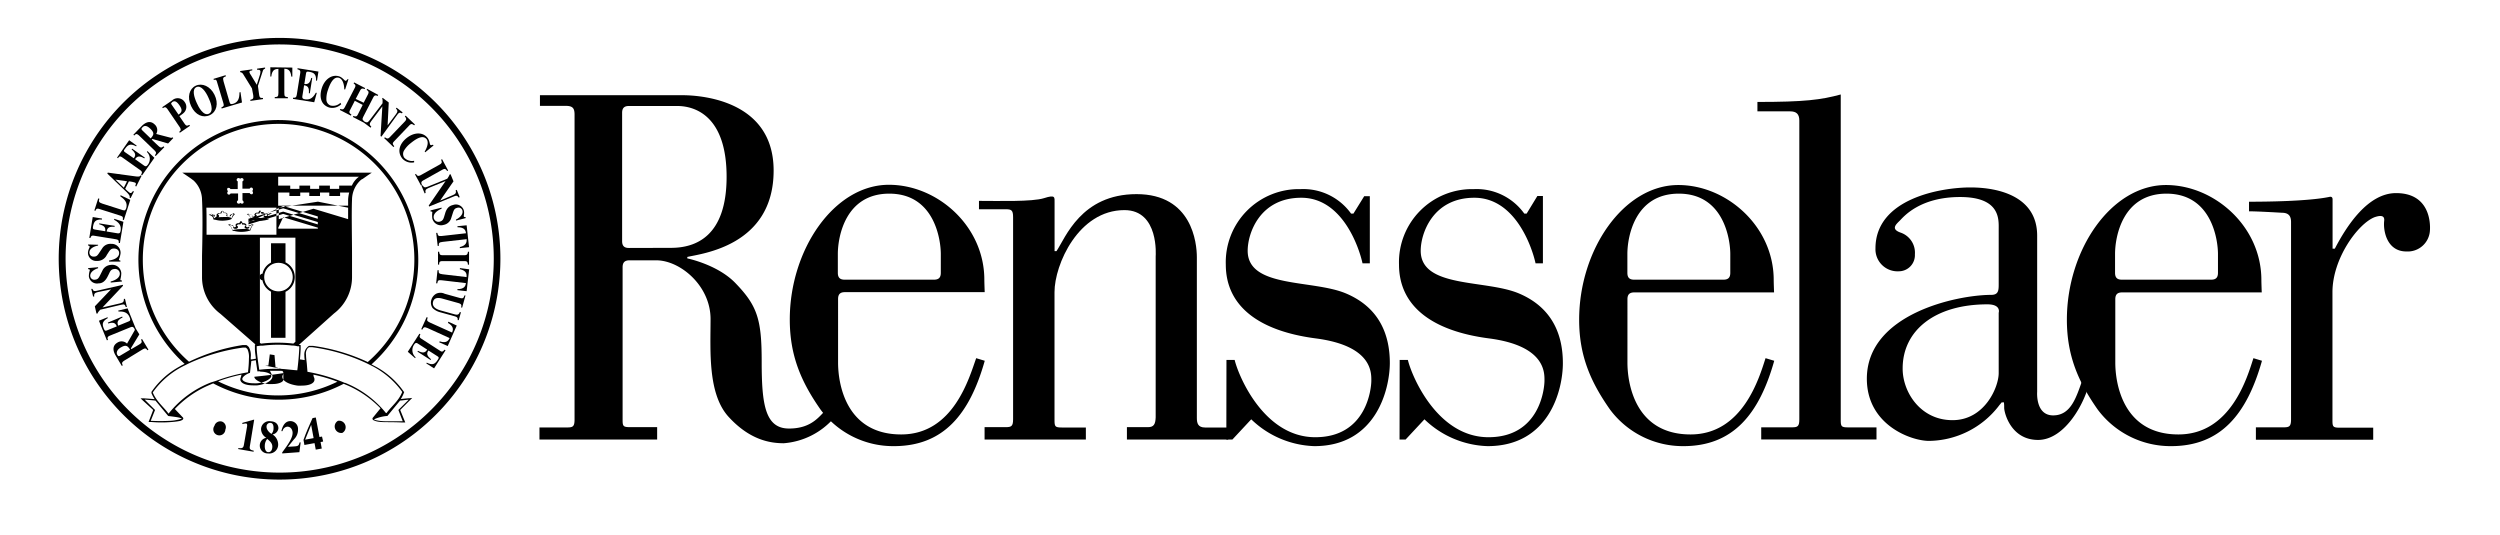 <svg id="Layer_1" data-name="Layer 1" xmlns="http://www.w3.org/2000/svg" viewBox="0 0 414.67 88.67">
  <defs>
    <style>
      .cls-1 {
        stroke: #000;
        stroke-width: 0.25px;
      }
    </style>
  </defs>
  <title>RPI-Web-Logo-Black</title>
  <path d="M190.42,70.85h-3.5v2.06h16.8v-2h-3.83c-1.17,0-1.37-.7-1.37-1.56V42.66c0-2.34-.78-10.46-10-10.46s-11.8,7.26-13.28,9.45h-.32l0-8c0-.94.17-1.4-1.76-.78s-7.66.45-10.78.45v1.39h4.43c.94,0,1.23.13,1.23,1.31V69.54c0,1.17-.29,1.31-1.23,1.31h-3.5v2.06h16.8v-2h-3.95c-1.17,0-1.25-.15-1.25-1.25V48.45c0-4.54,3.95-13.6,11.6-13.6,5.79,0,5.18,7.66,5.18,7.66l0,26.72C191.65,70.4,191.35,70.85,190.42,70.85Z"/>
  <path d="M95.3,19c0-1-.27-1.44-1.44-1.44h-4.3V15.79H113c1.33,0,15.32-.08,15.32,12.5S116.2,42.08,114,42.62v.24s4.92,1,7.89,4c3.75,3.85,4.45,6.1,4.45,13.13s.55,11.09,4.53,11.09,5.16-2.27,6.41-3.36l1.09,1.56A12.3,12.3,0,0,1,130,73.52c-2.27,0-5.63-.54-9.14-4.37s-3-11.08-3-16.23c0-5.55-5.06-9.74-9-9.74H104.4c-.7,0-1.13.28-1.13,1.14V69.6c0,1.09.08,1.25,1.25,1.25H109V72.9H89.48v-2h4.59c.94,0,1.23-.14,1.23-1.31Zm16,22.11c4.06,0,9.22-1.86,9.22-11.79s-5.07-11.74-8.2-11.74h-8c-.7,0-1.13.27-1.13,1.13V40c0,.86.43,1.13,1.13,1.13Z"/>
  <path d="M305.32,69.64c0,1.1.08,1.25,1.25,1.25h4.68v2H292.13V70.88h5.09c.94,0,1.23-.14,1.23-1.31V20c0-1.1-.51-1.53-1.52-1.53H291.5V16.91c7.83,0,10.54-.35,13.82-1.24Z"/>
  <path d="M395.46,36.63c-.19,1.64.44,5.08,3.68,5.08a3.69,3.69,0,0,0,3.91-3.51c.08-1.17,0-6.17-5.62-6.17-4.69,0-8.21,5.47-10.16,9.22h-.37V33.08c0-.22-.07-.55-.58-.41-3.52.72-10.48.79-13.28.79v1.59c1.52,0,5.45.24,5.45.24,1,0,1.52.43,1.52,1.52V69.57c0,1.17-.3,1.31-1.24,1.31h-4.59v2.06h19.46v-2h-5.51c-1.17,0-1.25-.15-1.25-1.25V48.47c0-5.63,4.26-11.39,7-12.45C394.75,35.73,395.57,35.65,395.46,36.63Z"/>
  <path d="M332,66.75c-.09.14-.28.33-.48.6a14.82,14.82,0,0,1-11.56,5.78c-3,0-10.31-2.66-10.31-10.31,0-10.78,15-13.91,20.62-13.91,1.25,0,1.25-.78,1.25-1.87V38c0-1.57.31-5.32-6.4-5.32s-9.38,3.29-10,3.91-1.56,1.41.15,2a3.52,3.52,0,0,1,2.35,3.6A2.68,2.68,0,0,1,314.93,45a3.66,3.66,0,0,1-3.85-3.8c0-8.28,10.88-10.11,15.73-10.11s11.09,1.56,11.09,8V65s-.31,3.9,2.65,3.9,3.83-3,4.85-5.86h1.25c-.67,3.56-4.07,9.93-8.6,9.93s-5.62-4.54-5.62-5.32c0-.26,0-.65-.05-.92Zm-8.13,2.94c5.31,0,7.65-5.46,7.65-7.81v-10s.47-1.4-1.87-1.4c-8.75,0-14.06,4.37-14.06,10.62C315.56,65,318.53,69.69,323.84,69.69Z"/>
  <path d="M203.43,59.7h1.36c.63,2.65,4.85,12.82,13.37,12.82s9.3-8.06,9.3-9.39.15-5.78-9.22-7-14.92-5.31-14.92-12.26a12.13,12.13,0,0,1,12.42-12.5,9.75,9.75,0,0,1,8.36,4.06h.39l1.79-2.89h.93V43.68H226c-.54-2.5-3.28-10.88-10.16-10.88s-8.89,5.9-8.89,8.79c0,6.25,10.77,4.74,16.32,7.09s7.26,6.87,7.26,11.56C230.5,64.62,228.24,74,218,74a15.78,15.78,0,0,1-10.46-4.45l-3.13,3.36h-1Z"/>
  <path d="M163.34,59.84C160.84,68.69,156.52,74,148.26,74a15,15,0,0,1-12.16-6.07C132.89,63.34,131,59,131,53c0-11.62,7.37-22.35,16.44-22.35,8.05,0,15.83,6.84,15.83,15.75,0,.46.06,2.06.06,2.06l-23.19,0c-.7,0-1.13.27-1.13,1.13V60.16c0,3.28,1.17,11.9,10.47,11.9,8.7,0,11.29-9.46,12.44-12.65Zm-7.29-17.72c0-2.27-1-10-8.55-10-7.26,0-8.53,7.12-8.53,10v3.14c0,.86.43,1.13,1.14,1.13h14.8c.71,0,1.14-.27,1.14-1.13Z"/>
  <path d="M232.16,59.7h1.36c.63,2.65,4.86,12.82,13.37,12.82s9.29-8.06,9.29-9.39.16-5.78-9.21-7-14.92-5.31-14.92-12.26a12.13,12.13,0,0,1,12.42-12.5,9.73,9.73,0,0,1,8.36,4.06h.39L255,32.51h.92V43.68H254.7c-.54-2.5-3.28-10.88-10.15-10.88s-8.9,5.9-8.9,8.79c0,6.25,10.77,4.74,16.31,7.09s7.27,6.87,7.27,11.56C259.23,64.62,257,74,246.74,74a15.76,15.76,0,0,1-10.47-4.45l-3.13,3.36h-1Z"/>
  <path d="M294.29,59.84C291.8,68.69,287.47,74,279.22,74a15.08,15.08,0,0,1-12.17-6.07c-3.21-4.57-5.12-8.91-5.12-14.89,0-11.62,7.37-22.35,16.45-22.35,8,0,15.82,6.84,15.82,15.75,0,.46.06,2.06.06,2.06l-23.18,0c-.71,0-1.14.27-1.14,1.13V60.16c0,3.28,1.17,11.9,10.47,11.9,8.71,0,11.42-9.51,12.44-12.65ZM287,42.12c0-2.27-1-10-8.54-10-7.27,0-8.53,7.12-8.53,10v3.14c0,.86.42,1.13,1.13,1.13h14.8c.71,0,1.14-.27,1.14-1.13Z"/>
  <path d="M375.19,59.84C372.69,68.69,368.36,74,360.11,74a15.08,15.08,0,0,1-12.17-6.07c-3.2-4.57-5.11-8.91-5.11-14.89,0-11.62,7.37-22.35,16.44-22.35,8,0,15.82,6.84,15.82,15.75,0,.46.06,2.06.06,2.06L352,48.5c-.71,0-1.14.27-1.14,1.13V60.16c0,3.28,1.18,11.9,10.47,11.9,8.71,0,11.43-9.51,12.44-12.65Zm-7.3-17.72c0-2.27-1-10-8.54-10-7.27,0-8.53,7.12-8.53,10v3.14c0,.86.43,1.13,1.13,1.13h14.81c.7,0,1.13-.27,1.13-1.13Z"/>
  <g>
    <path d="M46.18,11.42l0,4c0,.64-.16.65-.61.69v.19l2.18,0v-.19c-.45-.05-.6-.06-.59-.71l0-4c.42,0,1.05.09,1.16,1.31h.17V11.21l-3.65-.05,0,1.53H45C45.12,11.47,45.75,11.45,46.18,11.42Z"/>
    <path d="M24.46,58.1l.16-.1-1.06-1.77-.16.1c.15.38.2.5-.32.82l-1.29.76-.08-.14,1.4-2.31-.61-1h0l-1.34-3.31-1.56.37.07.16c1.21-.08,1.62.42,1.85,1,.15.38.11.52-.2.64l-1.71.7c-.23-.56-.13-.94.72-1.36l-.06-.15-2.38,1,.06.15c.91-.27,1.21-.06,1.42.48l-1.64.67c-.3.12-.37,0-.5-.28-.31-.76-.29-1.23.66-1.77l-.06-.14-1.42.58,1.32,3.25.18-.07c-.09-.27-.17-.51.3-.7l3.41-1.39c.42-.17.53,0,.69.26h0a.26.26,0,0,1,0,.29L21.07,57a1.26,1.26,0,0,0-1.61-.16c-1.1.66-.48,1.8-.26,2.16l1,1.69.17-.1c-.16-.31-.24-.48.32-.82L23.58,58C24.11,57.68,24.2,57.77,24.46,58.1ZM19.92,59c-.22.1-.3.13-.47-.16s-.1-.8.56-1.19c.85-.51,1.16-.32,1.57.36Z"/>
    <path d="M16.63,51.37l3.52-.83c.48-.12.58,0,.71.38l.19,0-.32-1.35-.18,0c0,.46-.07.61-.6.74L17,51h0l3.39-3.59,0-.17-4.36,1c-.36.08-.54.09-.71-.33l-.18,0,.3,1.27.19,0c-.08-.49.15-.62.6-.73L18.41,48h0l-2.68,2.81L16,52l.19,0C16.2,51.92,16.2,51.82,16.63,51.37Z"/>
    <path d="M16.35,47c.35,0,1-.09,1.53-1.19l.21-.42c.19-.42.35-.73.86-.77a.79.79,0,0,1,.92.68c.07.77-.76,1.2-1.51,1.39l0,.18,1.87-.18,0-.17c-.12,0-.26,0-.27-.16a4.07,4.07,0,0,0,.16-1.06,1.49,1.49,0,0,0-1.72-1.36,1.65,1.65,0,0,0-1.34.8l-.47.94c-.27.54-.43.67-.84.71a.67.67,0,0,1-.78-.58c-.06-.72.78-1.17,1.3-1.32l0-.17-1.65.15,0,.18c.15,0,.26,0,.28.18a3.34,3.34,0,0,0-.16,1A1.35,1.35,0,0,0,16.35,47Z"/>
    <path d="M16.07,43.28a1.72,1.72,0,0,0,1.65-1l.26-.4c.25-.39.44-.67.95-.66.1,0,.85.06.83.79s-.89,1.1-1.67,1.2v.18l1.88,0v-.17c-.12,0-.25-.07-.25-.19A3.82,3.82,0,0,0,20,42a1.48,1.48,0,0,0-1.55-1.55,1.6,1.6,0,0,0-1.42.63l-.58.87c-.33.51-.5.62-.92.61a.66.66,0,0,1-.7-.68c0-.71.91-1.06,1.44-1.15V40.6l-1.65-.05v.19c.14,0,.25.06.25.2s-.26.46-.28,1A1.37,1.37,0,0,0,16.07,43.28Z"/>
    <path d="M15.62,39.1l3.64.59c.46.08.45.27.44.62l.19,0,.58-3.52-1.53-.5,0,.17c1.07.57,1.16,1.21,1.07,1.8-.07.39-.18.49-.51.44l-1.81-.3c.09-.59.37-.86,1.32-.78l0-.16-2.55-.41,0,.15c.92.25,1.06.58,1,1.16l-1.75-.29c-.32-.05-.33-.16-.28-.49.14-.81.39-1.21,1.49-1.17l0-.16L15.38,36l-.57,3.47.19,0C15.07,39.27,15.12,39,15.62,39.1Z"/>
    <path d="M16.47,34.66,20,35.78c.45.14.41.32.36.66l.18.06,1.07-3.35L20,32.38l-.05.17c.73.53,1.23,1.05,1,1.93-.12.38-.22.49-.57.38l-3.42-1.09c-.64-.21-.59-.39-.48-.8l-.19-.06-.64,2,.18.06C15.9,34.74,16,34.5,16.47,34.66Z"/>
    <path d="M21.49,32.79l.17.08.55-1.1-.16-.09c-.11.18-.26.43-.52.3a5.38,5.38,0,0,1-.76-.67l.61-1.23a5,5,0,0,1,1,.2c.23.11.18.22.05.57l.17.08.88-1.76-.17-.09c-.12.27-.39.24-1.24.12l-4.19-.57-.08.16L21,31.86C21.39,32.28,21.58,32.47,21.49,32.79Zm-2.35-3,1.93.28-.53,1.06Z"/>
    <path d="M20.27,26.1l3,2.13c.38.27.29.44.13.75l.16.11,2.05-2.91-1.15-1.12-.1.14a1.59,1.59,0,0,1,.18,2.09c-.23.32-.37.36-.65.17L22.4,26.4c.35-.49.71-.62,1.53-.13l.09-.13-2.1-1.48-.09.13c.72.62.7,1,.36,1.46l-1.45-1c-.26-.19-.22-.3,0-.57.47-.67.88-.92,1.84-.41l.09-.12-1.25-.89-2,2.88.16.11C19.7,26,19.86,25.81,20.27,26.1Z"/>
    <path d="M23.13,22.54l2.43,2.34c.44.43.37.53.13.87l.14.13,1.43-1.48-.14-.13c-.33.24-.44.32-.88-.1l-1.07-1,.11-.12,2.6.75.86-.9-.14-.13a.27.27,0,0,1-.28.08l-2.41-.63a1.25,1.25,0,0,0-.27-1.59c-.92-.89-1.86,0-2.16.31l-1.36,1.41.14.13C22.52,22.21,22.66,22.09,23.13,22.54Zm.5-1.42c.33-.35.74-.3,1.3.23.71.69.61,1,.06,1.61l-1.4-1.35C23.45,21.43,23.39,21.36,23.63,21.12Z"/>
    <path d="M27.84,18.19,29.75,21c.24.35.23.48.21.58s0,.06-.23.29l.1.15,1.68-1.15-.11-.16c-.39.18-.49.24-.84-.27l-.8-1.17c.65-.46.91-.64,1.07-1.09a1.34,1.34,0,0,0-.2-1.26,1.37,1.37,0,0,0-2.1-.25l-1.62,1.11.11.16C27.31,17.75,27.48,17.66,27.84,18.19Zm.7-1.24c.41-.29.75-.17,1.24.54s.44,1.12-.17,1.52l-1.16-1.68C28.36,17.19,28.37,17.07,28.54,17Z"/>
    <path d="M34.82,19.09c1.13-.55,1.46-1.94.76-3.37s-2.06-2-3.12-1.5S31,16.1,31.7,17.6,33.7,19.63,34.82,19.09Zm-2.25-4.64c.77-.37,1.56.74,2,1.74.28.59,1,2.22.09,2.67s-1.75-1.14-2-1.73C32.19,16.12,31.81,14.82,32.57,14.45Z"/>
    <path d="M36,13.61l1.06,3.53c.14.45,0,.52-.34.67l.05.19,3.37-1-.25-1.73-.17.06c0,.9-.17,1.6-1,1.87-.39.12-.54.09-.64-.25l-1-3.45c-.19-.64,0-.7.39-.84l-.05-.19-2,.61.05.19C35.65,13.19,35.9,13.13,36,13.61Z"/>
    <path d="M40.34,12.31l1.45,2.35L42,15.77c.08.63-.06.66-.47.78l0,.19,2.09-.3,0-.19c-.43,0-.56,0-.65-.61l-.19-1.39.82-2.51a.51.51,0,0,1,.37-.35l0-.19-1.33.19,0,.18c.29,0,.52,0,.56.27a2.31,2.31,0,0,1-.14.73l-.47,1.49-1-1.65a1.54,1.54,0,0,1-.21-.4c0-.21,0-.27.46-.33l0-.18-2,.28,0,.19A.67.67,0,0,1,40.34,12.31Z"/>
    <path d="M52.55,15.39l-.17,0c-.56,1.07-1.2,1.17-1.79,1.08-.39-.07-.49-.18-.44-.51l.29-1.82c.6.1.87.37.79,1.33l.16,0,.4-2.54-.16,0c-.23.92-.57,1.07-1.15,1l.28-1.75c.05-.32.17-.33.49-.28.82.13,1.21.39,1.18,1.48l.15,0,.24-1.51-3.47-.56,0,.19c.28.07.53.13.45.62l-.58,3.64c-.08.47-.27.46-.62.45l0,.19,3.52.56Z"/>
    <path d="M54.59,17.83a2.11,2.11,0,0,0,2-.54l-.12-.24a1.74,1.74,0,0,1-1.65.45,1.06,1.06,0,0,1-.68-.91,4.36,4.36,0,0,1,.26-1.68c.4-1.22,1-2.26,1.83-2,.66.21.87,1.22.87,1.92l.15,0,.55-1.69-.16,0c-.12.16-.22.3-.37.25s-.49-.55-1-.72c-1.22-.39-2.42.47-2.89,1.94S53.24,17.39,54.59,17.83Z"/>
    <path d="M58.86,14.55l-1.69,3.28c-.21.39-.4.34-.71.24l-.09.17,1.83.94.09-.17c-.27-.19-.46-.32-.24-.73l.8-1.56,1.31.68L59.35,19c-.21.42-.43.34-.73.23l-.09.17,1.83.95h0l1.11.83.12-.16c-.33-.31-.35-.5,0-.95l1.83-2.43h0l-.3,4.93.14.1L65.92,19c.22-.29.35-.41.75-.2l.11-.16-1-.78-.11.15c.37.33.27.58,0,.94l-1.38,1.85h0L64.48,17l-1-.77-.11.15c.06,0,.12.12.08.75L61.26,20c-.3.4-.47.34-.79.17l-.08.11.06-.14c-.26-.19-.43-.32-.22-.72l1.69-3.28c.23-.44.48-.33.73-.23l.08-.17-1.84-1-.08.17c.22.14.46.28.23.73l-.72,1.4L59,16.41,59.74,15c.23-.44.49-.32.73-.22l.09-.17-1.82-.94-.09.16C58.86,14,59.09,14.11,58.86,14.55Z"/>
    <path d="M67.19,20.11l-2.55,2.66c-.33.34-.52.2-.79,0l-.13.14,1.54,1.48.14-.14c-.23-.26-.39-.44-.05-.79l2.55-2.67c.35-.38.57-.18.79,0l.13-.14-1.54-1.47-.13.13C67.33,19.53,67.53,19.74,67.19,20.11Z"/>
    <path d="M66.75,26.32a2.06,2.06,0,0,0,1.94.61l0-.26a1.76,1.76,0,0,1-1.64-.52A1.1,1.1,0,0,1,67,25a4.45,4.45,0,0,1,1.13-1.26c1-.81,2-1.37,2.61-.68.44.54.07,1.5-.3,2.08l.09.12,1.38-1.13-.1-.13c-.19.08-.35.13-.45,0s-.11-.72-.46-1.15c-.81-1-2.28-.91-3.48.07S65.85,25.22,66.75,26.32Z"/>
    <path d="M69,28.84l-.16.09,1,1.86L70,30.7c-.14-.31-.23-.53.19-.77l3.22-1.8c.45-.26.6,0,.76.24l.16-.09-1-1.87-.17.09c.12.26.25.52-.19.77l-3.22,1.8C69.29,29.3,69.14,29.11,69,28.84Z"/>
    <path d="M74.19,29.64,70.85,31c-.47.18-.58,0-.77-.27l-.17.07.52,1.28L70.6,32c-.11-.44,0-.61.49-.82l2.82-1.15h0l-2.8,4.07.07.16,4.15-1.7c.34-.13.52-.17.75.21l.17-.07-.49-1.21-.18.07c.14.47-.06.64-.48.81L73,33.27h0l2.22-3.19-.49-1.19-.17.07C74.54,29,74.55,29.12,74.19,29.64Z"/>
    <path d="M75.15,34c-.34.09-1,.25-1.32,1.41l-.14.46c-.13.44-.24.76-.73.89a.8.8,0,0,1-1-.53c-.19-.76.56-1.31,1.28-1.61l0-.18-1.83.46,0,.18c.13,0,.27,0,.3.11a4,4,0,0,0,0,1.07A1.49,1.49,0,0,0,73.6,37.3a1.62,1.62,0,0,0,1.2-1l.32-1c.19-.58.32-.73.72-.83a.66.66,0,0,1,.86.45c.18.7-.58,1.27-1.07,1.5l0,.17,1.6-.41,0-.17c-.15,0-.27,0-.3-.13s.13-.51,0-1A1.37,1.37,0,0,0,75.15,34Z"/>
    <path d="M75.89,37.69c1.23,0,1.34.6,1.41,1l-4,.45c-.63.07-.66-.07-.76-.51l-.19,0,.25,2.16.18,0c0-.45,0-.6.63-.67l4-.45c0,.42,0,1.05-1.14,1.31v.18L77.8,41l-.4-3.63-1.53.15Z"/>
    <path d="M77.07,42.33H73.38c-.47,0-.5-.24-.54-.57h-.19v2.13h.19c0-.33,0-.58.54-.58h3.69c.51,0,.52.3.54.59h.19V41.76h-.19C77.59,42,77.57,42.33,77.07,42.33Z"/>
    <path d="M76.25,44.64c1.2.26,1.16.89,1.14,1.32l-4-.47c-.64-.08-.64-.23-.63-.67l-.19,0L72.34,47l.19,0c.09-.45.12-.59.76-.51l4,.47c-.08.41-.19,1-1.42,1l0,.17,1.53.17.42-3.63-1.51-.2Z"/>
    <path d="M76.22,49.41l-2.45-.68a1.64,1.64,0,0,0-1.44,0,1.71,1.71,0,0,0-.8,1.06,1.57,1.57,0,0,0,.22,1.3,2.8,2.8,0,0,0,1.32.72l2.34.65c.49.14.53.3.5.64l.18,0,.36-1.29-.18-.06c-.17.5-.44.5-.89.38l-2.24-.62c-.46-.13-1.58-.46-1.3-1.49.24-.85,1.25-.57,1.67-.45l2.45.68c.65.18.6.37.52.76l.18,0,.55-2-.18,0C76.89,49.43,76.84,49.58,76.22,49.41Z"/>
    <path d="M74.3,53.56c1.06.61.84,1.2.69,1.6l-3.66-1.65c-.58-.27-.53-.41-.39-.83l-.17-.08-.9,2,.17.08c.22-.39.3-.52.89-.26l3.65,1.66c-.19.37-.49.93-1.65.54l-.07.16,1.4.62L75.76,54l-1.39-.64Z"/>
    <path d="M73,58.19l-3.1-2c-.4-.25-.32-.42-.17-.73l-.16-.11-1.93,3,1.21,1.06.09-.14a1.59,1.59,0,0,1-.27-2.08c.22-.33.35-.38.64-.2l1.55,1c-.33.51-.69.65-1.53.2l-.09.13,2.17,1.39.09-.13c-.75-.59-.75-1-.43-1.44l1.49.95c.28.18.24.29.06.57-.44.69-.84,1-1.83.49l-.08.13,1.29.82,1.9-3-.16-.1C73.52,58.25,73.37,58.46,73,58.19Z"/>
    <path d="M36.83,69.93a1,1,0,0,0-1.26.7,1,1,0,1,0,1.81.63A1,1,0,0,0,36.83,69.93Z"/>
    <path d="M42.16,69.62l-.12,0-1.84.52,0,.2a2.7,2.7,0,0,1,.59-.1c.27,0,.21.38.18.57l-.5,2.89c-.08.46-.15.75-.94.61l0,.18,2.54.44,0-.19c-.67-.11-.7-.32-.61-.83Z"/>
    <path d="M46.18,71.05c0-.43-.21-1.11-1.25-1.17a1.37,1.37,0,0,0-1.63,1.28,1.73,1.73,0,0,0,.88,1.46,1.29,1.29,0,0,0-1.09,1.23,1.31,1.31,0,0,0,1.36,1.36,1.48,1.48,0,0,0,1.69-1.47,2,2,0,0,0-.94-1.68A1.17,1.17,0,0,0,46.18,71.05ZM44.51,75c-.44,0-.62-.53-.59-1.08a1.86,1.86,0,0,1,.4-1.12c.45.37.88.72.85,1.35C45.16,74.3,45.12,75,44.51,75Zm.86-3.9a1.34,1.34,0,0,1-.33.86c-.07,0-.86-.53-.83-1.23a.59.59,0,0,1,.6-.59C45.31,70.13,45.39,70.67,45.37,71.06Z"/>
    <path d="M48.76,74.05l-1,.06,1-1.24a2.19,2.19,0,0,0,.67-1.68,1.28,1.28,0,0,0-1.36-1.34c-1,.07-1.29,1.21-1.4,1.66l.19,0a.93.93,0,0,1,.79-.74c.71,0,.87.71.88.93.06.89-.7,1.95-1.72,3.34v.17L49.66,75l.21-1.62H49.7C49.54,73.92,49.49,74,48.76,74.05Z"/>
    <path d="M53.41,72.41l-.42.08-.61-3.24-.54.1c-.45,1-1.1,2.44-1.5,3.62l.15.84,1.68-.31.2,1.08,1-.18-.2-1.08.43-.08Zm-2.8.52,1-2.46h0l.41,2.2Z"/>
    <path d="M56.06,69.8a1.08,1.08,0,0,0,.73,2,1.08,1.08,0,0,0-.73-2Z"/>
    <path class="cls-1" d="M43.64,46.37a2.62,2.62,0,0,0,1.44,1.93v7.6h2.15V48.32a2.58,2.58,0,0,0,0-4.72V40.48H45.08v3.15a2.56,2.56,0,0,0-1.43,1.89h-.07a.39.39,0,0,0-.37.25.7.7,0,0,0,0,.33.42.42,0,0,0,.4.27Zm1.83,9.19h-.13V48.43h.13Zm1.51,0h-.13v-7.1H47Zm-.13-14.75H47v2.7l-.13,0Zm-1.51,0h.13v2.68l-.13,0Zm.85,2.66A2.49,2.49,0,1,1,43.7,46,2.49,2.49,0,0,1,46.19,43.47Zm-2.6,2.68h0a.2.2,0,0,1-.22-.2c0-.12,0-.17.16-.18h.07a1.77,1.77,0,0,0,0,.23Z"/>
    <path d="M67.91,66.06c-.36,0-.89.07-1.43.13A5.93,5.93,0,0,0,67.05,65L67,65a13.5,13.5,0,0,0-4.77-4.24l-.61-.32a23.21,23.21,0,1,0-31-.09c-.32.16-.75.38-.77.41A13.5,13.5,0,0,0,25.12,65l0,.05,0,.16a6.13,6.13,0,0,0,.53,1s-1.66-.15-2-.14l-.34,0,.25.24L25.41,68l-.77,2,.52,0a19.83,19.83,0,0,0,3.28,0,11.23,11.23,0,0,0,1.42-.18c.3-.11.51-.17.55-.42a.37.37,0,0,0-.14-.22L29,67.84a17.09,17.09,0,0,1,5.57-3.91l.79-.34A23.24,23.24,0,0,0,57,63.66l.65.27a17.21,17.21,0,0,1,5.46,3.8l-1.24,1.52h0a.34.34,0,0,0-.09.18c0,.25.25.31.55.42.88.26,1.78.12,4.26.22h.63L66.38,68l2-2S68,66.05,67.91,66.06Zm-44.22-23A22.52,22.52,0,1,1,61,60.05a31.5,31.5,0,0,0-9.07-2.68h-.11l-.49,0c-.09,0-.15,0-.44.31a1.67,1.67,0,0,0-.41,1.25,7.36,7.36,0,0,0,.06.8l-.79-.12q.08-.83.12-1.71h0v-.2h0v-.47h-.08a.8.8,0,0,0-.24,0h0L55.39,52a7.55,7.55,0,0,0,3-6.12l0-3.52c0-2.89-.1-6.85,0-9.25a4.45,4.45,0,0,1,1.4-3.2l.26-.2.06,0,.84-.59.72-.48H30.24l.7.47s.8.54.86.6l.31.23a4.45,4.45,0,0,1,1.4,3.2c.13,2.41.07,6.37,0,9.26l0,3.51a7.58,7.58,0,0,0,3.06,6.15l5.82,5.09h-.11v.54l0,.13v0c0,.49.09,1.09.17,1.67l-.65.12-.21,0v-.34a2.78,2.78,0,0,0-.33-1.72c-.29-.28-.34-.3-.43-.31l-.51,0h-.11A31.53,31.53,0,0,0,31.35,60,22.46,22.46,0,0,1,23.69,43.08ZM43,61.33c-.07-.49-.36-2.31-.42-3.48a.07.07,0,0,0,0-.05v0s0-.39,0-.39l.1,0,.5-.07.38,0a20.52,20.52,0,0,1,2.55-.16h0a21,21,0,0,1,2.3.13q.47,0,.9.12h.11l.22,0v.37h0c-.07,1.28-.18,2.48-.32,3.56v.06c-.48,0-2.2-.25-3.19-.25h0A24.42,24.42,0,0,0,43,61.33Zm.18.32c1.05,0,1.8.35,1.82.7v0c0,.43-.95,1.07-2.29,1.22a5.58,5.58,0,0,1-.7,0c-1.05,0-1.81-.35-1.82-.7v0c0-.29.43-.71,1.18-1h0l.09,0,.23-2,.75-.12c0,.2.09.65.24,1.73v.11h.45Zm-8.93-27.2h11.6v4.48H34.26V37.2C34.26,36.23,34.26,35.3,34.23,34.45Zm3.56-2.76a.34.34,0,0,1-.13-.26v0a.27.27,0,0,1,.11-.26.29.29,0,0,1,.18,0h0a.25.25,0,0,1,.18.08.34.34,0,0,1,.07.11h1.21V30.08l-.1-.06a.3.3,0,0,1-.08-.18s0,0,0,0a.28.28,0,0,1,.06-.18.28.28,0,0,1,.26-.12h0a.31.31,0,0,1,.26.13h0a.34.34,0,0,1,.26-.13h0a.31.31,0,0,1,.26.12.33.33,0,0,1,.05.18v0a.26.26,0,0,1-.09.18.33.33,0,0,1-.1.06v1.21h1.21a.21.21,0,0,1,.06-.1.3.3,0,0,1,.18-.08h0a.29.29,0,0,1,.18.05.31.31,0,0,1,.12.26v0a.34.34,0,0,1-.13.26h0a.35.35,0,0,1,.13.27h0a.3.3,0,0,1-.12.26.29.29,0,0,1-.18,0h0a.24.24,0,0,1-.18-.09.21.21,0,0,1-.06-.1h-1.2v1.22a.23.23,0,0,1,.1.07.26.26,0,0,1,.07.17v0a.33.33,0,0,1,0,.18.31.31,0,0,1-.26.12h0a.34.34,0,0,1-.26-.13h0a.33.33,0,0,1-.26.13h0a.28.28,0,0,1-.26-.12.28.28,0,0,1-.06-.18v0a.38.38,0,0,1,.09-.18.3.3,0,0,1,.11-.06V32.09H38.24a.26.26,0,0,1-.07.11.25.25,0,0,1-.18.08h0a.29.29,0,0,1-.18-.05.28.28,0,0,1-.11-.26v0a.34.34,0,0,1,.13-.26Zm5.3,25.18V39.42H49V56.69l-.34.3a21,21,0,0,0-2.57-.15h0A21.92,21.92,0,0,0,43.3,57h0l-.78.12.78-.12ZM54.72,29.73m.76-.41h4.05l-.12.09a3.69,3.69,0,0,0-.91,1.09l-.14.28h-2.1v.55H54.72v-.55H52.94v.55h-1.5v-.55H49.66v.55H48.14v-.55h-2V29.32h2.72m-2.72,4.8V31.94H48v.57H49.8v-.57h1.5v.57h1.78v-.57h1.54v.57h1.79v-.57h1.51a6,6,0,0,0-.18,1.17c0,.31,0,.65,0,1m-5-.66,5,1c0,.55,0,1.14,0,1.75v.15l-5.74-1.73-5.76,1.74V34.45Zm-5.77.71,5.74,1.74v.39l-5.74-1.74-5.76,1.74V36.9Zm0,.94,5.74,1.73v.39l-5.74-1.74-5.76,1.74v-.39Zm0,.93,5.75,1.73v.17H46.16v-.17Zm-3,24.61h.27l.15,0h.12l.24-1.86.78.12.17,2,.22.06c.69.26,1.1.65,1.08.92V63c0,.35-.77.71-1.82.7a5.76,5.76,0,0,1-.7,0c-1.34-.15-2.33-.78-2.29-1.21v0C47.18,62,47.91,61.64,48.94,61.64ZM29.63,69.25a2.05,2.05,0,0,1,.43.13s.07,0,.08.06a7,7,0,0,1-1.92.36,30.87,30.87,0,0,1-3.22,0L25.72,68,24,66.29c.34,0,1.59.14,1.78.15L27.9,69S29.25,69.16,29.63,69.25ZM35,63.43a16.75,16.75,0,0,0-6.95,5.07l-.1.11c-.78-1.1-2-2-2.61-3.52v0a13.92,13.92,0,0,1,5.5-4.57c.22-.12.45-.23.69-.34a31.34,31.34,0,0,1,8.73-2.52h0l.5,0a2.43,2.43,0,0,1,.27.23h0a3.06,3.06,0,0,1,.26,1.54,19.93,19.93,0,0,1-.16,2.32,27.85,27.85,0,0,0-5.29,1.42Zm11.17,2.16a22.33,22.33,0,0,1-10-2.34,26.69,26.69,0,0,1,3.89-1.11l-.11.44a.74.74,0,0,0-.09.33V63c.11.63,1,.91,2.08.92a6.11,6.11,0,0,0,.73,0c1.37-.18,2.48-.73,2.52-1.47,0,0,0,0,0-.07a.77.77,0,0,0-.12-.28l-.3-.6c.41,0,.83,0,1.26,0h0c.32,0,.72,0,1.13.06l-.23.61a.55.55,0,0,0-.1.25s0,0,0,.07c0,.74,1.15,1.28,2.52,1.47a6.25,6.25,0,0,0,.73,0c1.08,0,2-.3,2.08-.93V62.9a.66.66,0,0,0-.11-.36l-.08-.4a25.69,25.69,0,0,1,4,1.17A22.37,22.37,0,0,1,46.21,65.59Zm11-2.09c-.28-.12-.56-.24-.86-.35A27.77,27.77,0,0,0,51,61.67l-.11-1.34c-.05-.48-.13-1-.13-1.45A1.45,1.45,0,0,1,51,57.81a1.79,1.79,0,0,1,.26-.22h0l.53,0h0a30.81,30.81,0,0,1,8.91,2.61l.69.34a14,14,0,0,1,5.33,4.47l0,0c-.6,1.52-1.83,2.41-2.61,3.51L64,68.49A16.65,16.65,0,0,0,57.25,63.5ZM66.08,68l.72,1.87c-1.25,0-1.92,0-3,0a7.12,7.12,0,0,1-1.46-.18,1.19,1.19,0,0,1-.31-.13s0,0,0,0A6.31,6.31,0,0,1,64.17,69h.08l2.11-2.56c.34,0,1.13-.15,1.43-.14Z"/>
    <path d="M46.37,6.29A36.63,36.63,0,1,0,83,42.91,36.62,36.62,0,0,0,46.37,6.29ZM71.49,68A35.51,35.51,0,1,1,81.9,42.91,35.4,35.4,0,0,1,71.49,68Z"/>
    <path d="M35.28,36a1.33,1.33,0,0,1,.12.39l0,0h0l0,0,.13.05.13,0a4.82,4.82,0,0,0,1.2.17,6.25,6.25,0,0,0,1-.1,2.43,2.43,0,0,0,.37-.1l.12-.06,0,0s.06,0,.06-.08A1.44,1.44,0,0,1,38.6,36a.84.84,0,0,1,.36-.43.05.05,0,0,0,0,0s0,0,0,0a.37.37,0,0,0-.23-.1.44.44,0,0,0-.28.14.19.19,0,0,0-.11,0,.41.41,0,0,0-.26.13h0v0h0s0,0,0,0l0,0,0,0a.28.28,0,0,1,.09.07.12.12,0,0,1,.05.08,0,0,0,0,1,0,0h0A.27.27,0,0,1,38,36l-.14,0h0c-.14-.08-.17-.15-.17-.2a.11.11,0,0,1,0-.08.13.13,0,0,1,.07,0h0a0,0,0,0,0,0,0,.07.07,0,0,0,0,0,.52.52,0,0,0-.22-.3.49.49,0,0,0-.27-.08l-.18,0s0-.08-.07-.14a.5.5,0,0,0-.08-.12.14.14,0,0,0-.24,0,.82.82,0,0,0-.15.27.45.45,0,0,0-.18,0,.5.5,0,0,0-.28.08.47.47,0,0,0-.21.3,0,0,0,0,0,0,0,0,0,0,0,0,0,0h0a.09.09,0,0,1,.07,0,.1.1,0,0,1,0,.09s0,.11-.17.19h0a.3.3,0,0,1-.13,0,.33.33,0,0,1-.19-.06h0a.08.08,0,0,1,0,0s0-.08.06-.11l0,0h0a.05.05,0,0,0,0,0,.42.42,0,0,0-.26-.14.15.15,0,0,0-.11,0,.44.44,0,0,0-.28-.14.39.39,0,0,0-.24.1,0,0,0,0,0,0,0s0,0,0,0A1,1,0,0,1,35.28,36Zm-.13-.51a.38.38,0,0,1,.24.14.09.09,0,0,0,.07,0,.1.1,0,0,1,.08,0,.29.29,0,0,1,.15.07l-.08.05a.17.17,0,0,0-.06.12.2.2,0,0,0,.09.15.41.41,0,0,0,.24.08.51.51,0,0,0,.2,0,.4.4,0,0,0,.18-.1.22.22,0,0,0,.09-.17.06.06,0,0,0,0,0,.21.21,0,0,0-.05-.12.19.19,0,0,0-.15-.06h0a.39.39,0,0,1,.15-.18.38.38,0,0,1,.23-.06h.19s0,0,0,0l0-.05a1.12,1.12,0,0,1,.1-.18.18.18,0,0,1,0-.07l0,0A.11.11,0,0,1,37,35a.78.78,0,0,1,.11.18.84.84,0,0,0,0,.1,0,0,0,0,0,.06,0h0l.18,0a.42.42,0,0,1,.23.06.46.46,0,0,1,.15.18h0a.17.17,0,0,0-.14.06.34.34,0,0,0-.06.12v0a.21.21,0,0,0,.1.17.46.46,0,0,0,.18.1.51.51,0,0,0,.2,0,.35.35,0,0,0,.22-.08.2.2,0,0,0,.09-.15.21.21,0,0,0,0-.12.19.19,0,0,0-.09-.05.31.31,0,0,1,.16-.07.12.12,0,0,1,.08,0,.06.06,0,0,0,.06,0c.11-.1.18-.14.25-.14a.24.24,0,0,1,.13,0,1,1,0,0,0-.34.43,1.46,1.46,0,0,0-.13.39l-.07-.05a2.17,2.17,0,0,0-.6-.13,7.31,7.31,0,0,0-.8,0,7.45,7.45,0,0,0-1,.07,2.33,2.33,0,0,0-.37.08l-.11.06h0a1.9,1.9,0,0,0-.12-.37,1,1,0,0,0-.34-.43A.22.22,0,0,1,35.15,35.48Z"/>
    <path d="M38.4,37.84a1.46,1.46,0,0,1,.12.4l0,0h0l.05,0,.13.06.13,0a4.84,4.84,0,0,0,1.2.16,5.23,5.23,0,0,0,1-.1l.37-.09.12-.06,0,0s.06,0,.06-.08a1.59,1.59,0,0,1,.13-.4.86.86,0,0,1,.36-.42.08.08,0,0,0,0,0s0,0,0,0a.41.41,0,0,0-.23-.09.42.42,0,0,0-.28.13l-.11,0a.4.4,0,0,0-.25.12h0s0,0,0,0l0,0h0a.5.5,0,0,1,.08.07.15.15,0,0,1,0,.08.08.08,0,0,1,0,0h0a.27.27,0,0,1-.17.06l-.14,0h0c-.14-.07-.17-.14-.17-.19a.12.12,0,0,1,0-.09l.06,0h0a0,0,0,0,0,.05,0s0,0,0,0a.49.49,0,0,0-.22-.31.57.57,0,0,0-.27-.07l-.18,0a.9.9,0,0,0-.07-.14.57.57,0,0,0-.08-.13.14.14,0,0,0-.24,0,.93.93,0,0,0-.15.27l-.18,0a.58.58,0,0,0-.28.07.52.52,0,0,0-.21.31s0,0,0,0a0,0,0,0,0,0,0h0a.13.13,0,0,1,.07,0,.14.14,0,0,1,.05.09s0,.12-.18.19h0l-.13,0a.28.28,0,0,1-.18-.06h0a.09.09,0,0,1,0,0,.22.22,0,0,1,.06-.1l0-.05h0v0a.08.08,0,0,0,0,0,.38.38,0,0,0-.26-.13.2.2,0,0,0-.11,0,.42.42,0,0,0-.28-.13.44.44,0,0,0-.24.09s0,0,0,0l0,0A.92.92,0,0,1,38.4,37.84Zm-.13-.5a.39.39,0,0,1,.25.13s0,0,.06,0a.1.1,0,0,1,.08,0,.29.29,0,0,1,.15.07l-.08.06a.14.14,0,0,0-.06.11.24.24,0,0,0,.09.16.41.41,0,0,0,.24.08.79.79,0,0,0,.2,0,.77.77,0,0,0,.18-.1.22.22,0,0,0,.09-.17v-.05a.3.3,0,0,0-.06-.11.18.18,0,0,0-.15-.07h0a.35.35,0,0,1,.15-.18.38.38,0,0,1,.23-.06h.19s.05,0,.05,0l0,0c0-.05.06-.12.1-.18l.05-.07s0,0,0,0a.11.11,0,0,1,0,0,.71.71,0,0,1,.11.17.49.49,0,0,1,0,.11,0,0,0,0,0,.06,0h0l.18,0a.42.42,0,0,1,.23.06.4.4,0,0,1,.15.18h0a.17.17,0,0,0-.14.07.3.3,0,0,0-.06.11v0a.21.21,0,0,0,.1.18,1,1,0,0,0,.18.1.88.88,0,0,0,.2,0,.35.35,0,0,0,.22-.08.2.2,0,0,0,.09-.16.16.16,0,0,0,0-.11l-.09-.06a.31.31,0,0,1,.16-.07.12.12,0,0,1,.08,0,0,0,0,0,0,.06,0,.37.37,0,0,1,.25-.13.24.24,0,0,1,.13,0,1,1,0,0,0-.34.43,2,2,0,0,0-.13.39.18.18,0,0,0-.07-.05,2.09,2.09,0,0,0-.6-.13A5.46,5.46,0,0,0,40,38a6,6,0,0,0-.95.07,2.33,2.33,0,0,0-.37.08.39.39,0,0,0-.11.06h0a1.55,1.55,0,0,0-.12-.37,1,1,0,0,0-.34-.43A.24.24,0,0,1,38.27,37.34Z"/>
    <path d="M41.47,36a1.59,1.59,0,0,1,.13.4s0,0,0,0h0l0,0,.13.06.14,0a4.69,4.69,0,0,0,1.19.16,5.15,5.15,0,0,0,1-.1l.37-.09.12-.06,0,0a.17.17,0,0,0,.06-.08,1.46,1.46,0,0,1,.12-.4,1,1,0,0,1,.36-.43s0,0,0,0,0,0,0,0a.44.44,0,0,0-.24-.09.42.42,0,0,0-.28.13.14.14,0,0,0-.11,0,.37.37,0,0,0-.25.12h0l0,0,0,0h0l.09.07a.12.12,0,0,1,0,.08.08.08,0,0,1,0,0h0a.25.25,0,0,1-.17.06l-.13,0h0c-.15-.07-.18-.14-.18-.19a.12.12,0,0,1,0-.09l.06,0h0a0,0,0,0,0,.05,0s0,0,0,0a.52.52,0,0,0-.21-.31.51.51,0,0,0-.28-.07l-.18,0a.73.73,0,0,0-.06-.14L43.25,35A.14.14,0,0,0,43,35a1.25,1.25,0,0,0-.15.27l-.18,0a.48.48,0,0,0-.27.07.53.53,0,0,0-.22.31s0,0,0,0,0,0,0,0h0l.08,0a.18.18,0,0,1,0,.09s0,.12-.18.19h0l-.13,0a.29.29,0,0,1-.19-.06h0a.09.09,0,0,1,0,0,.18.18,0,0,1,.07-.1l0-.05h0v0a.06.06,0,0,0,0,0,.43.43,0,0,0-.27-.13.17.17,0,0,0-.11,0,.42.42,0,0,0-.28-.13.41.41,0,0,0-.23.09.05.05,0,0,0,0,0s0,0,0,0A.93.93,0,0,1,41.47,36Zm-.13-.5a.39.39,0,0,1,.25.13,0,0,0,0,0,.06,0,.12.12,0,0,1,.08,0,.26.26,0,0,1,.15.07l-.08.06a.16.16,0,0,0,0,.11.2.2,0,0,0,.09.16.31.31,0,0,0,.24.07l.2,0a1,1,0,0,0,.17-.1.22.22,0,0,0,.09-.17v-.05a.3.3,0,0,0-.06-.11.17.17,0,0,0-.14-.07h0a.55.55,0,0,1,.15-.18.48.48,0,0,1,.23,0h.19a0,0,0,0,0,.06,0,.1.1,0,0,1,0,0,1,1,0,0,1,.09-.18l.05-.07a.06.06,0,0,1,0,0l.06,0a1.28,1.28,0,0,1,.1.17l.05.11s0,0,0,0h0l.18,0a.48.48,0,0,1,.23,0,.45.45,0,0,1,.15.18h0a.18.18,0,0,0-.15.07.3.3,0,0,0-.06.11v0a.24.24,0,0,0,.1.18l.19.1.19,0a.32.32,0,0,0,.23-.07.2.2,0,0,0,.09-.16.14.14,0,0,0-.06-.11l-.08-.06a.26.26,0,0,1,.15-.07.1.1,0,0,1,.08,0s0,0,.06,0a.39.39,0,0,1,.25-.13.24.24,0,0,1,.13,0,1,1,0,0,0-.34.43,2.13,2.13,0,0,0-.13.38l-.06,0a2.64,2.64,0,0,0-.61-.14,7.26,7.26,0,0,0-.8,0,6,6,0,0,0-1,.07,2.18,2.18,0,0,0-.36.08.34.34,0,0,0-.12.06h0a1.2,1.2,0,0,0-.12-.37,1,1,0,0,0-.34-.43A.24.24,0,0,1,41.34,35.52Z"/>
  </g>
</svg>
